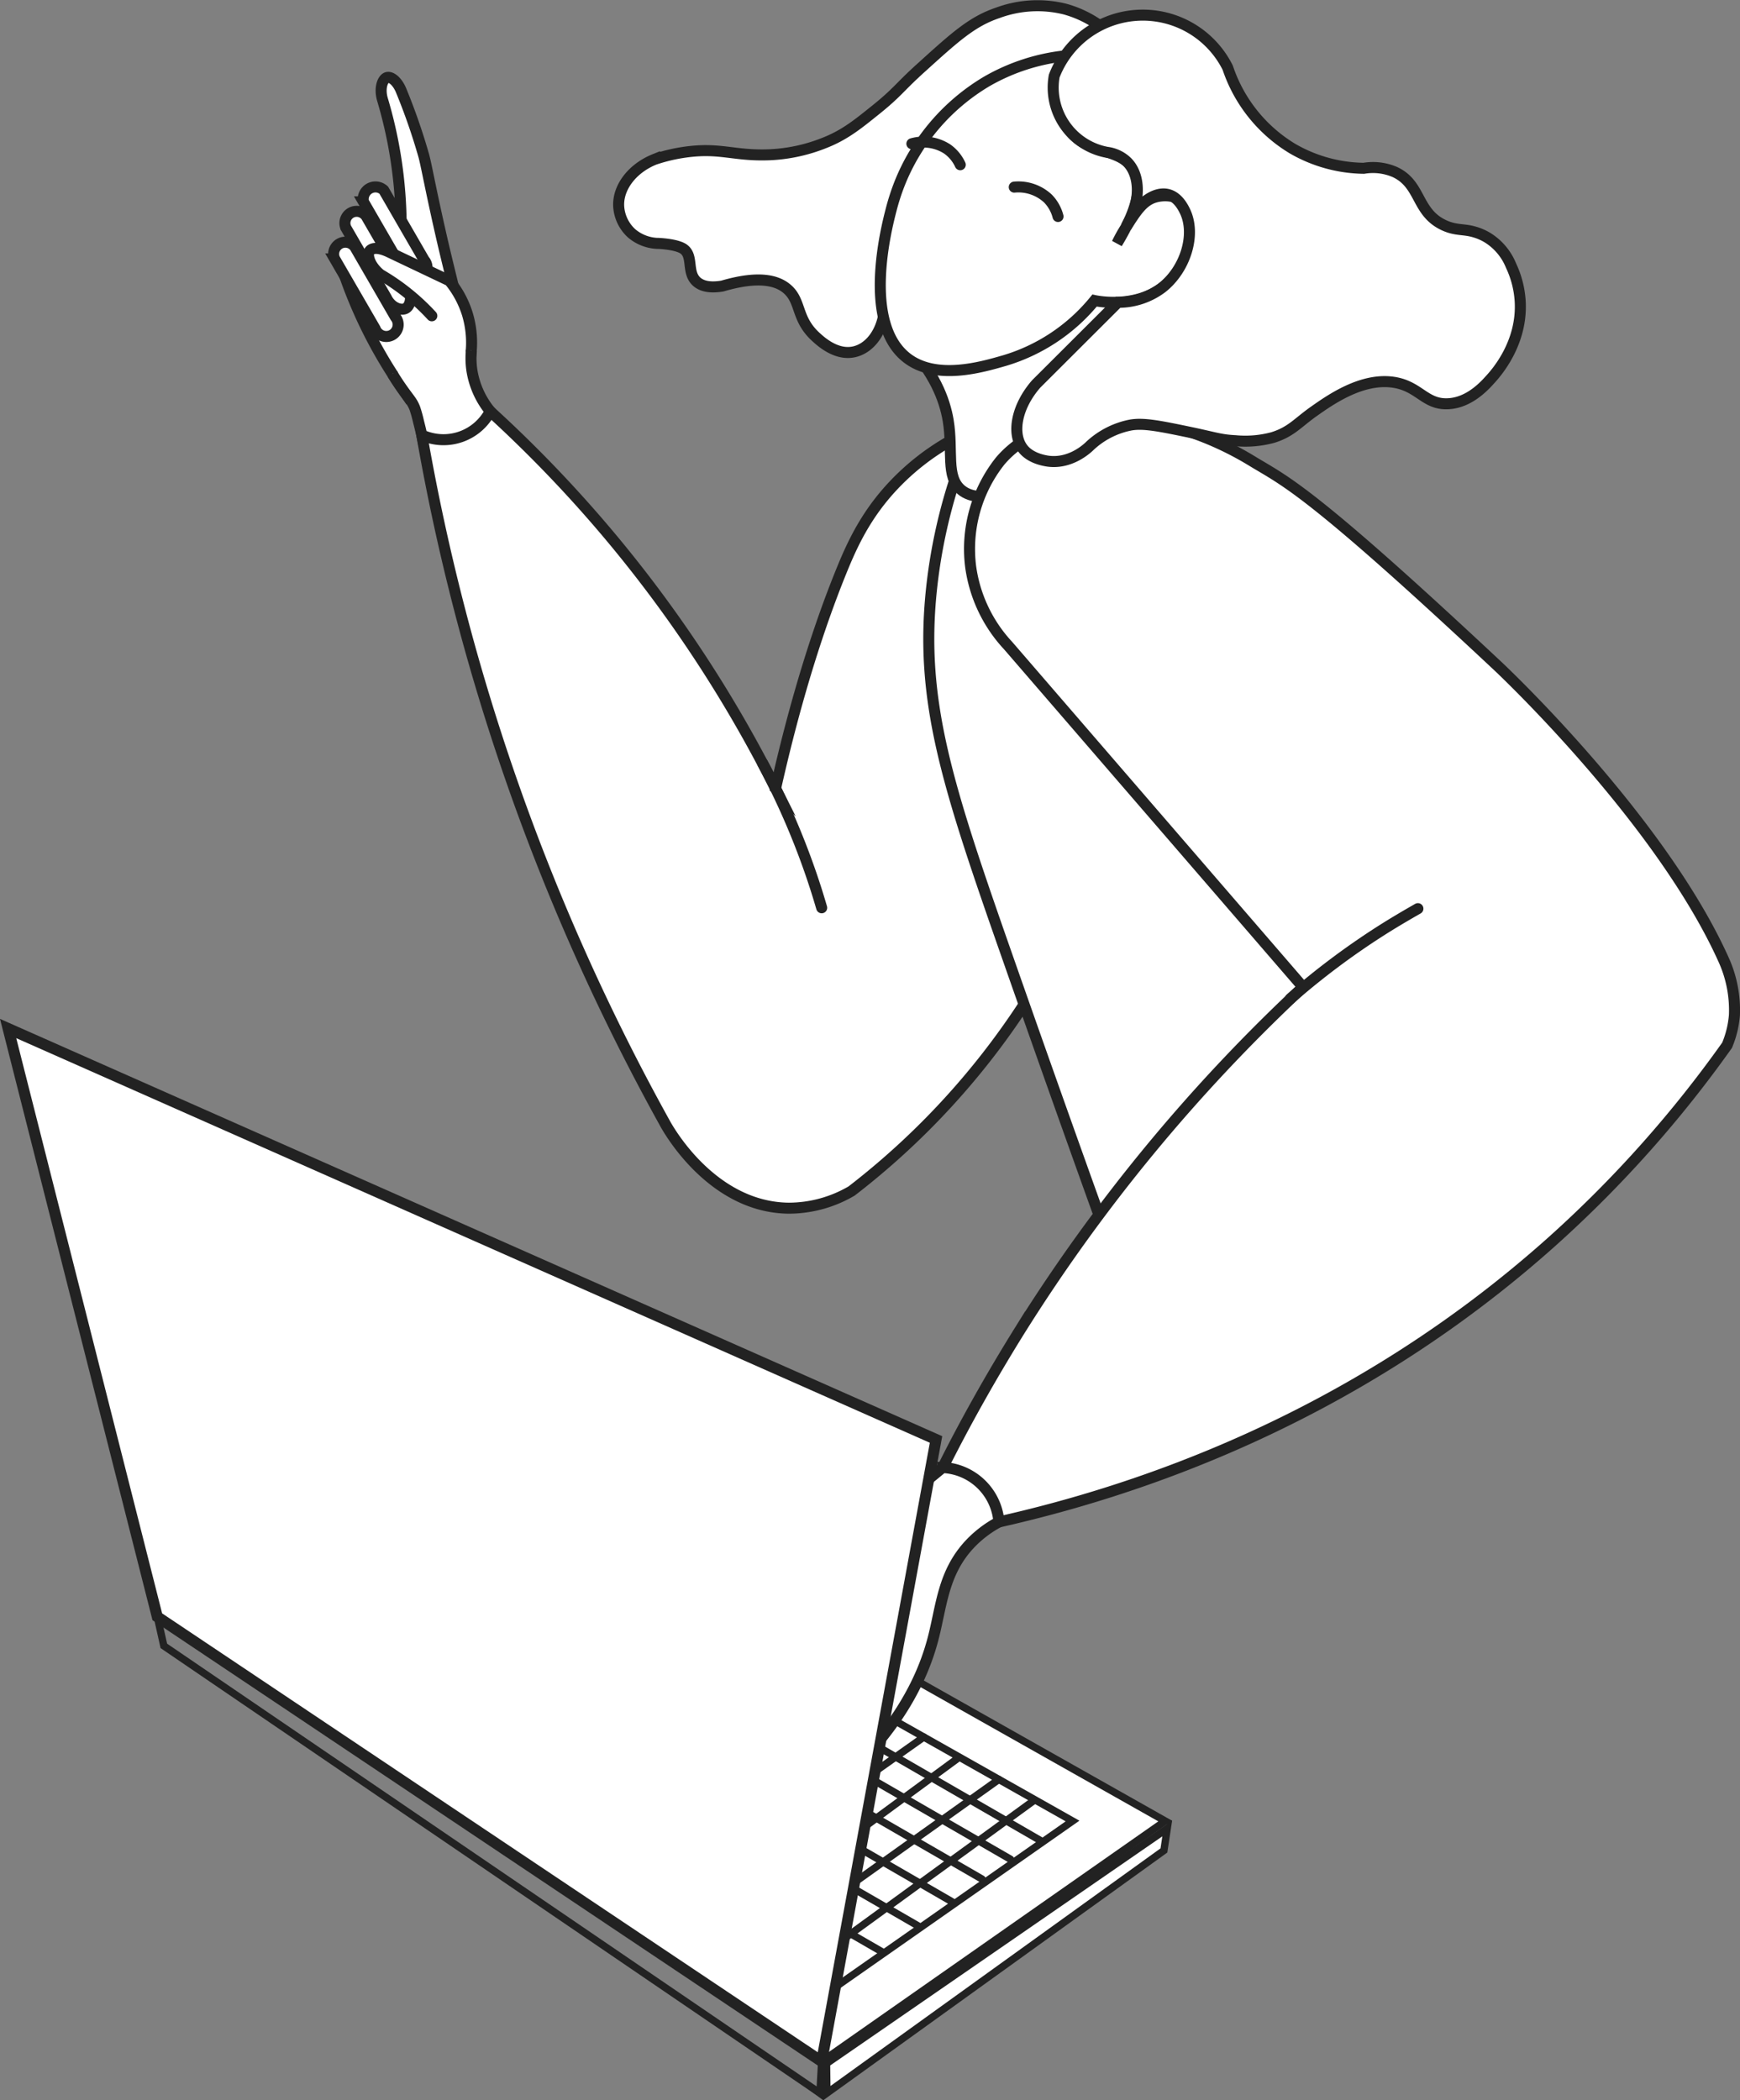 <svg id="Layer_2" data-name="Layer 2" xmlns="http://www.w3.org/2000/svg" viewBox="0 0 473.54 571.53"><rect x="0" y="0" width="473.54" height="571.53" fill="#808080" stroke="none"/><defs><style>.cls-1,.cls-2,.cls-4,.cls-6,.cls-7{fill:#fff;}.cls-1,.cls-2,.cls-3,.cls-4,.cls-5,.cls-6,.cls-7,.cls-8,.cls-9{stroke:#222;stroke-miterlimit:10;}.cls-1,.cls-2,.cls-3{stroke-width:3px;}.cls-2,.cls-3,.cls-4,.cls-5{stroke-linecap:round;}.cls-3,.cls-5,.cls-8,.cls-9{fill:none;}.cls-4,.cls-5,.cls-7,.cls-9{stroke-width:2px;}</style></defs><path class="cls-1" d="M304.79,331.74a65.82,65.82,0,0,0-15.32,12c-7.66,8.1-11.38,16.29-14.3,23.49-9.32,22.94-15.17,47-17.87,59.07a354.06,354.06,0,0,0-43.49-66.76,352.94,352.94,0,0,0-35.66-37.24l-17.36,6.46a597.95,597.95,0,0,0,66.38,188.6c.54,1,12.45,22.92,33.7,23.15A33.89,33.89,0,0,0,278,535.83a206.49,206.49,0,0,0,46.92-50.74q-7.52-76.14-15-152.28Z" transform="translate(-46.23 -211.73)"/><path class="cls-1" d="M306,342.56a146.3,146.3,0,0,0-6.29,29.74c-3.18,30.57,4.42,53.42,20.77,100.08,12.87,36.74,23.11,65.24,28.93,81.36l73.53-74.55L311.6,335.53Z" transform="translate(-46.23 -211.73)"/><path class="cls-1" d="M286.65,297.91c-1,4.87-4,8.64-7.91,9.54-5,1.16-9.36-3-10.72-4.26-5.12-4.85-3.74-9.46-7.49-12.76-2.59-2.29-7.5-3.85-17.7-.86-3.86.65-5.86-.18-7-1.19-2.86-2.59-.74-7.1-3.72-9-2-1.21-6.29-1.4-6.83-1.42H225a11.59,11.59,0,0,1-6.83-2.69,10.84,10.84,0,0,1-3.55-7.17c-.4-5.11,3.48-10.47,9.74-13a45.91,45.91,0,0,1,8.14-1.94c9.82-1.42,13.32,1.1,23.32.68a45.47,45.47,0,0,0,15-3.31c5.52-2.2,9.12-5.2,14-9.12,5.8-4.68,6.25-6,12.26-11.4,9.18-8.31,13.76-12.46,20.76-14.81a31.13,31.13,0,0,1,18.22-1A29.94,29.94,0,0,1,349.38,222Z" transform="translate(-46.23 -211.73)"/><path class="cls-1" d="M292.53,304.72c8,8.26,10.8,15.77,11.75,21.45,1.38,8.31-.75,15.33,3.57,18.89,2.76,2.28,6.79,2,9.91,1.4l40.13-9.21,26.3-24.71-48.51-31.82Z" transform="translate(-46.23 -211.73)"/><path class="cls-2" d="M336.2,226.92a54.45,54.45,0,0,0-21.48,7A56.6,56.6,0,0,0,291,261.83a60.23,60.23,0,0,0-2.25,7c-1.2,4.6-7.92,30.52,4.1,40.15,7.93,6.36,20.39,2.71,26.75.88a50,50,0,0,0,24.51-16.34c1,.22,13,2.54,20.58-5.43,6-6.31,7.95-17.63,3.5-21.5-2.11-1.83-5.52-1.85-7.74-1.16-3.24,1-5.08,3.9-7.77,8.12a41,41,0,0,0-2.45,4.39c6.91-11.41,6.36-17.05,4.54-20.08-3.61-6-12.13-3.88-17.29-10.41C333,241.79,334.36,233.27,336.2,226.92Z" transform="translate(-46.23 -211.73)"/><path class="cls-1" d="M320.62,387.45A39.34,39.34,0,0,1,310.4,366a38.5,38.5,0,0,1,8-28.78c12.21-14.5,41.42-16.6,68.62,0,9,5.49,15.26,7.47,66.89,55.81,0,0,44.25,41.43,61.54,80.17a33.19,33.19,0,0,1,2.8,14.81,26.74,26.74,0,0,1-2,8.17,321.42,321.42,0,0,1-47.13,52.94c-55.14,49.56-115.25,68.72-151,76.76l-15.32-14.8c6-12,13-24.52,20.94-37.28a465.53,465.53,0,0,1,77.11-93.45Z" transform="translate(-46.23 -211.73)"/><path class="cls-1" d="M333.13,232.43a25.82,25.82,0,0,1,47.23-2.26,40.83,40.83,0,0,0,17.62,22,39.7,39.7,0,0,0,19.4,5.36,15.05,15.05,0,0,1,8.43,1c7.12,3.27,5.83,10.7,13,14.3,3.45,1.73,5.5,1.11,8.6,2a14.72,14.72,0,0,1,3.66,1.58,16,16,0,0,1,6.38,7.58,26.44,26.44,0,0,1,2.5,9.76c.65,11.36-6.48,19.45-8.29,21.39-2.55,2.88-6.42,6.22-11.32,6.46-6.35.32-7.89-4.89-15.06-5.87-8.55-1.17-17,4.79-21.45,7.92s-6.2,5.6-11.23,7.15a28.71,28.71,0,0,1-10.22.85c-4-.2-5.45-.83-11.92-2.19-8.61-1.8-13-2.68-16.5-2.07A22.53,22.53,0,0,0,342.91,333c-.56.56-5.35,5.25-11.82,4.17-1-.18-4.69-.84-6.64-3.58-2.88-4-1.58-11.22,3.76-17.36L350.49,294a19.75,19.75,0,0,0,11.93-3.93c6.42-5,9.4-14.57,6.26-20.94-.46-.94-1.9-3.85-4.66-4.49-3.64-.85-8.42,2.55-11.34,8.88,4.09-6.73,4-14,.31-17.71a9.62,9.62,0,0,0-5.49-2.63,17.92,17.92,0,0,1-14.37-20.75Z" transform="translate(-46.23 -211.73)"/><path class="cls-1" d="M73.64,347.11" transform="translate(-46.23 -211.73)"/><path class="cls-2" d="M269.85,458.76c-1.12-3.85-2.4-7.83-3.87-11.91a204.51,204.51,0,0,0-12.21-27.44" transform="translate(-46.23 -211.73)"/><path class="cls-2" d="M432.11,459c-3.5,2-7.08,4.1-10.73,6.45a204.38,204.38,0,0,0-24,18.07" transform="translate(-46.23 -211.73)"/><path class="cls-3" d="M334.17,270.64a10.87,10.87,0,0,0-2.72-4.86,11.8,11.8,0,0,0-9.19-3.13" transform="translate(-46.23 -211.73)"/><path class="cls-3" d="M307.56,256.56a10.68,10.68,0,0,0-3.56-4.29,11.79,11.79,0,0,0-9.6-1.43" transform="translate(-46.23 -211.73)"/><polygon class="cls-4" points="213.96 437.33 317.11 495.55 223.62 560.99 213.96 437.33"/><polygon class="cls-4" points="188.74 437.33 291.89 495.55 217.61 547.55 188.74 437.33"/><path class="cls-2" d="M318.06,625.91a30.65,30.65,0,0,0-8,6.13c-7.23,7.8-7.59,16.78-9.87,25.53-1.84,7.07-5.61,16.62-14.17,27.23l-22.25-17.86,12.93-50.05,13.11-1.7L298,615l4.76-3.91a16.06,16.06,0,0,1,15.32,14.8Z" transform="translate(-46.23 -211.73)"/><line class="cls-5" x1="271.83" y1="484.23" x2="217.53" y2="522.95"/><line class="cls-5" x1="251.4" y1="472.7" x2="213.96" y2="499.16"/><line class="cls-5" x1="281.33" y1="490" x2="216.52" y2="537.17"/><line class="cls-5" x1="260.42" y1="478.66" x2="212.16" y2="514.14"/><line class="cls-5" x1="283.64" y1="501.14" x2="214.21" y2="461.05"/><line class="cls-5" x1="275.03" y1="505.97" x2="205.6" y2="465.89"/><line class="cls-5" x1="267.26" y1="511.35" x2="197.84" y2="471.27"/><line class="cls-5" x1="259.11" y1="517.53" x2="189.68" y2="477.45"/><line class="cls-5" x1="249.93" y1="524.13" x2="180.51" y2="484.05"/><line class="cls-5" x1="239.89" y1="531.06" x2="170.46" y2="490.98"/><polygon class="cls-2" points="2.21 279.89 254.74 391.72 223.62 560.99 42.81 439.97 2.21 279.89"/><path class="cls-2" d="M155.41,317.07a126.86,126.86,0,0,1-10.71-18.74c-1.84-4-3.36-7.79-4.61-11.39a14.64,14.64,0,0,1,15.27-16.59,121.66,121.66,0,0,0-5.06-31.61c-.89-3.14.12-5.62,1.28-5.92s2.84,1.14,3.83,3.57A166.81,166.81,0,0,1,161.53,254c.68,2.36,1.76,8.66,4.6,21.13,2.72,12,4.62,18.19,7.57,33,.12.56.21,1,.27,1.34a10.78,10.78,0,0,1-18.56,7.59Z" transform="translate(-46.23 -211.73)"/><path class="cls-2" d="M153.84,298a3.23,3.23,0,1,1-5.51,3.19l-11-19a3.2,3.2,0,0,1,5.52-3.19Z" transform="translate(-46.23 -211.73)"/><path class="cls-2" d="M156.9,289.56c1.74,2.5,1.08,5.33-.22,6.07s-4-.15-5.3-2.88l-11-19a3.2,3.2,0,0,1,5.51-3.19Z" transform="translate(-46.23 -211.73)"/><path class="cls-2" d="M161.66,282.48a3.24,3.24,0,1,1-5.51,3.18q-5.51-9.51-11-19a3.34,3.34,0,0,1,5.52-3.18Z" transform="translate(-46.23 -211.73)"/><path class="cls-2" d="M163.75,297.67a59.87,59.87,0,0,0-14-11.24c-3-2.48-3.77-5.41-2.89-6.46s3-.73,5.28.37l16.38,7.79a26.66,26.66,0,0,1,4.89,9,27.08,27.08,0,0,1,.13,15.25" transform="translate(-46.23 -211.73)"/><path class="cls-6" d="M159.89,325.53c-.59-1.25-1.23-2.52-1.91-3.83-.85-1.62-1.72-3.17-2.57-4.63L174,309.48a20.68,20.68,0,0,0,4.18,12.78l-17.36,6.46Z" transform="translate(-46.23 -211.73)"/><path class="cls-1" d="M153,313.45c1.08,1.8,2.05,3.22,2.74,4.19,1.91,2.71,2.66,3.34,3.39,5.21a36.58,36.58,0,0,1,1,3.6c.39,1.52.69,2.78.88,3.66a14.33,14.33,0,0,0,18.64-6.47,23.24,23.24,0,0,1-5-11.16,22.38,22.38,0,0,1-.13-5.42" transform="translate(-46.23 -211.73)"/><polygon class="cls-7" points="316.76 503.56 225.04 569.59 224.94 561.54 317.66 497.59 316.76 503.56"/><line class="cls-8" x1="318.52" y1="495.28" x2="317.62" y2="497.76"/><polygon class="cls-9" points="44.59 447.89 223.15 569.59 223.62 560.99 42.81 439.97 44.59 447.89"/><line class="cls-8" x1="217.76" y1="566.26" x2="224.35" y2="571.13"/></svg>